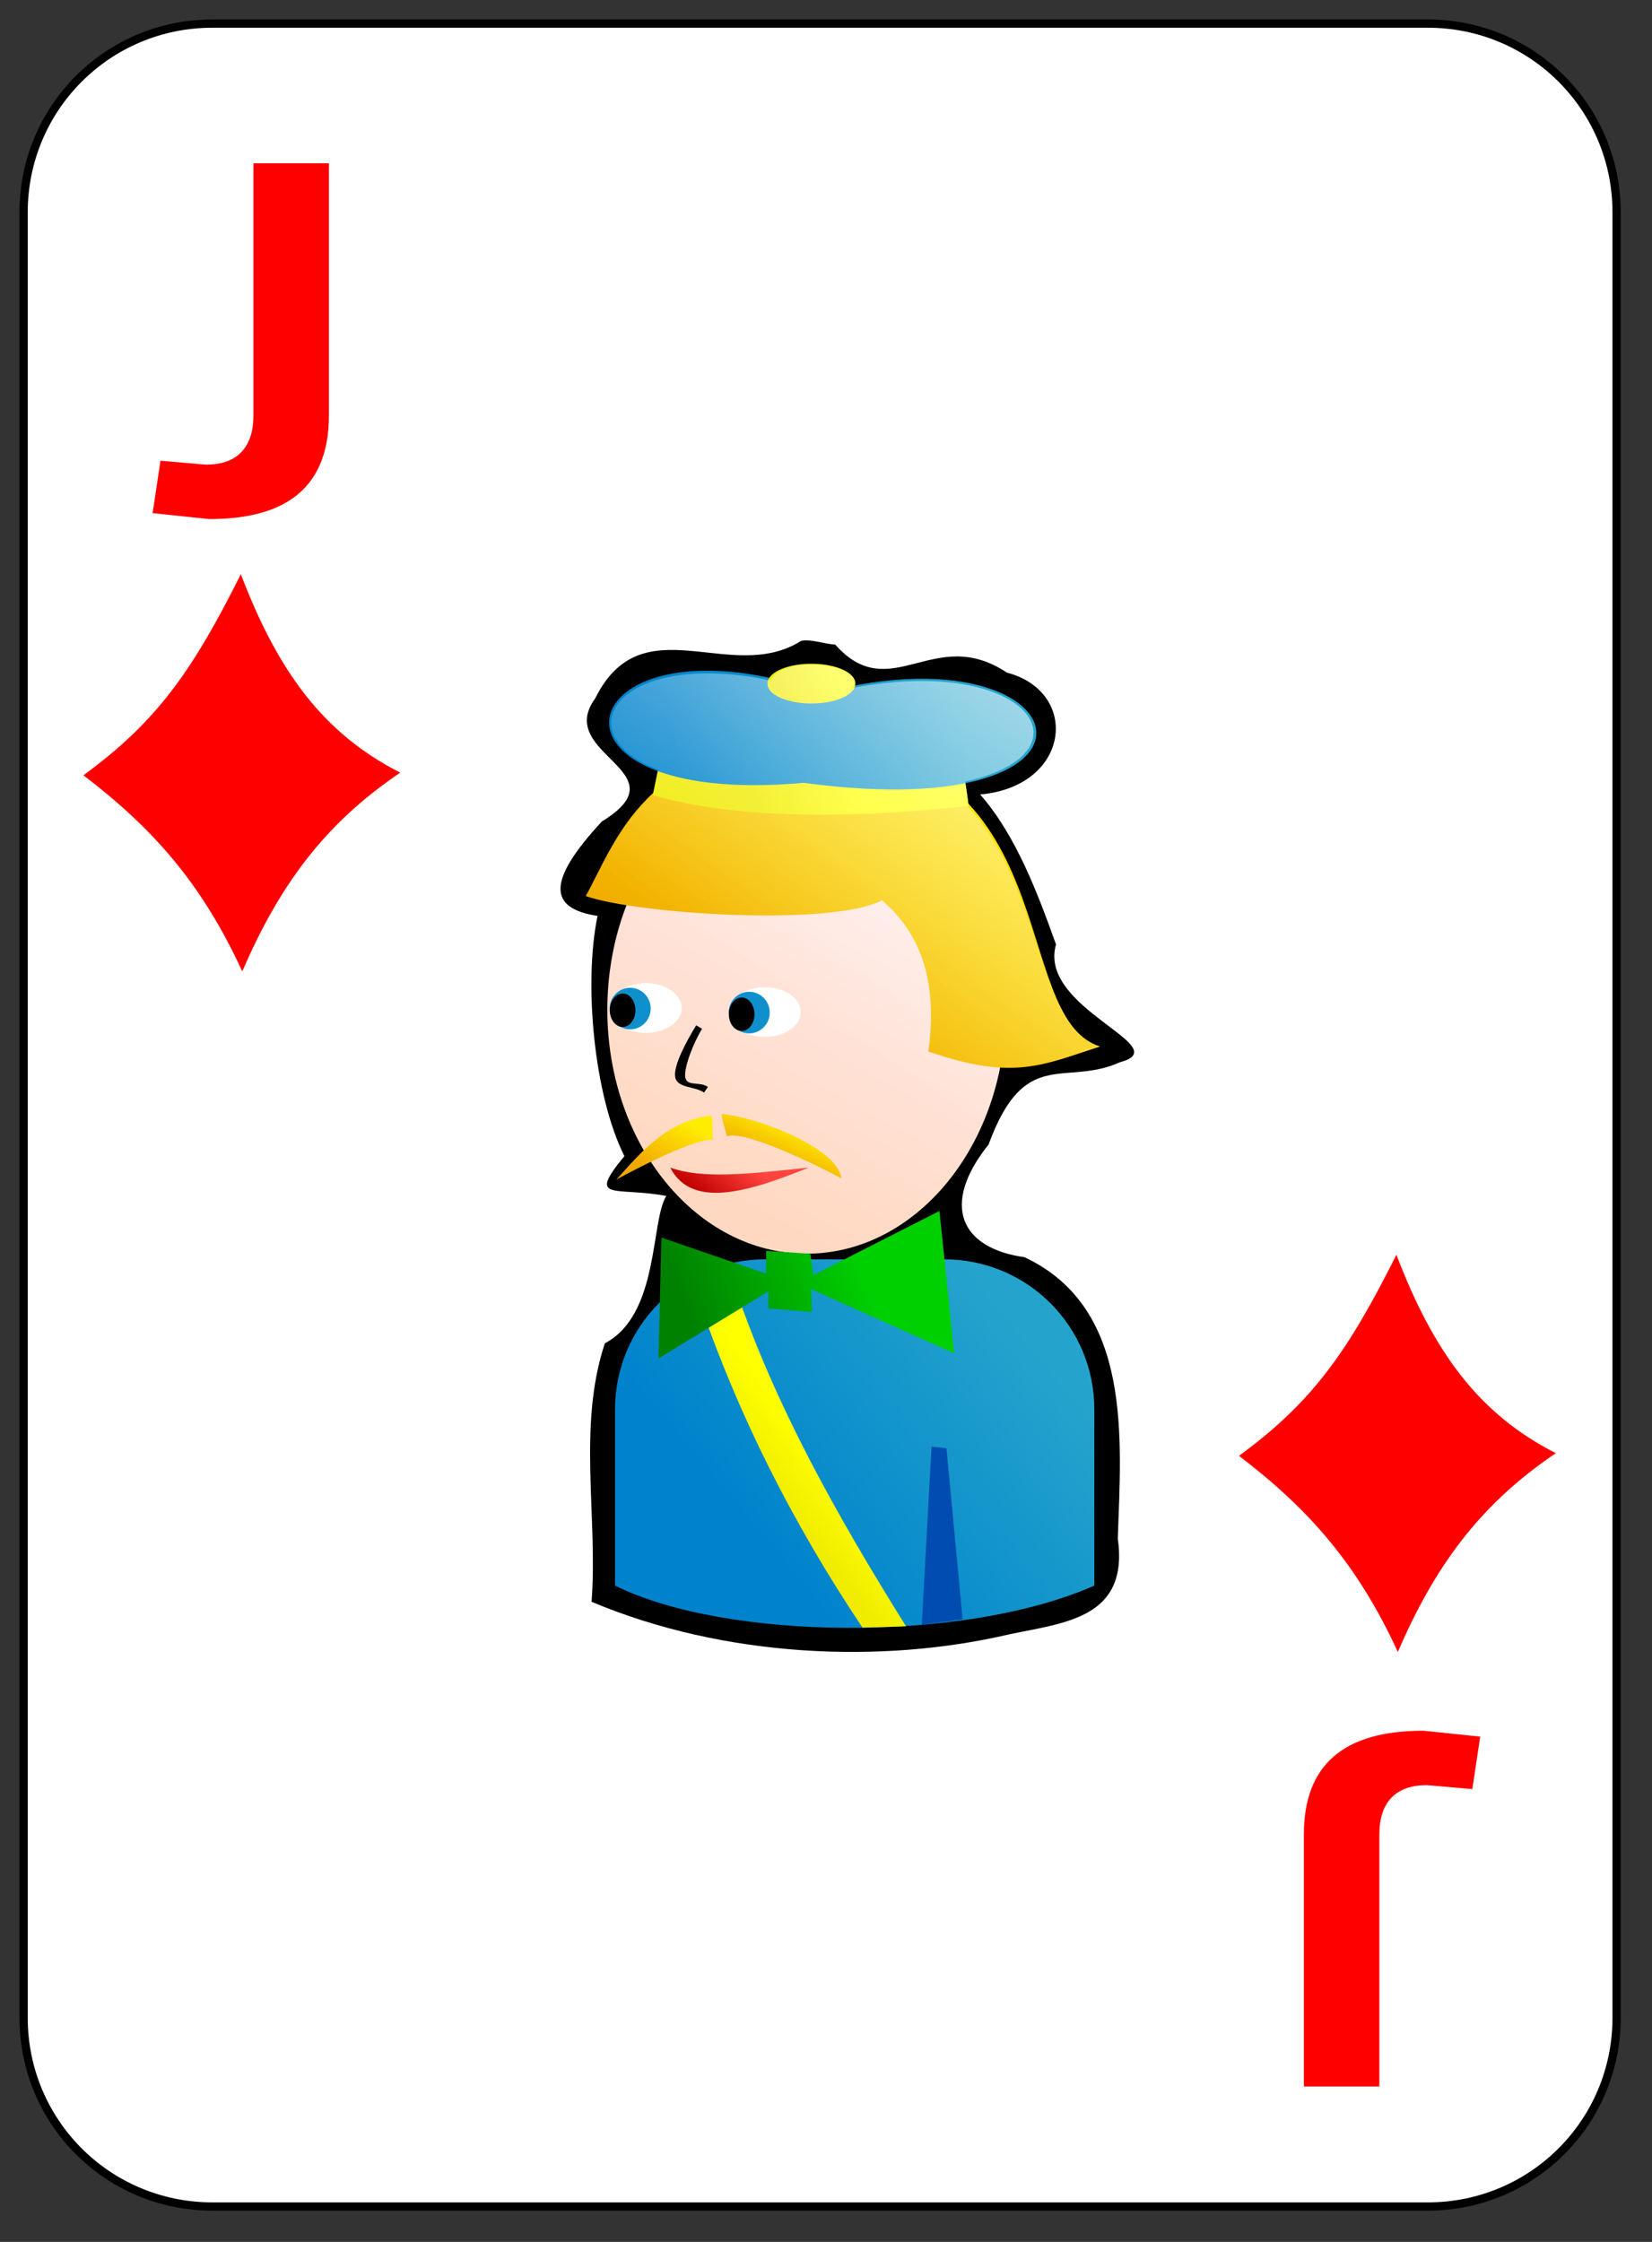 <?xml version="1.0" encoding="UTF-8" standalone="no"?>
<!-- Created with Inkscape (http://www.inkscape.org/) -->

<svg
   xmlns:dc="http://purl.org/dc/elements/1.1/"
   xmlns:cc="http://creativecommons.org/ns#"
   xmlns:rdf="http://www.w3.org/1999/02/22-rdf-syntax-ns#"
   xmlns:svg="http://www.w3.org/2000/svg"
   xmlns="http://www.w3.org/2000/svg"
   xmlns:xlink="http://www.w3.org/1999/xlink"
   xmlns:sodipodi="http://sodipodi.sourceforge.net/DTD/sodipodi-0.dtd"
   xmlns:inkscape="http://www.inkscape.org/namespaces/inkscape"
   id="svg2"
   height="190"
   preserveAspectRatio="xMinYMin meet"
   viewBox="0 0 140 190"
   y="0"
   x="0"
   version="1.0"
   sodipodi:version="0.32"
   inkscape:version="0.92.4 (5da689c313, 2019-01-14)"
   sodipodi:docname="d11.svg">
  <rect x="0" y="0" width="140" height="190" fill="#333333" stroke="none"/>
  <sodipodi:namedview
     id="base"
     pagecolor="#ffffff"
     bordercolor="#666666"
     borderopacity="1.0"
     inkscape:pageopacity="0.0"
     inkscape:pageshadow="2"
     inkscape:window-width="1152"
     inkscape:window-height="791"
     inkscape:zoom="2.9894737"
     inkscape:cx="77.860915"
     inkscape:cy="95"
     inkscape:window-x="0"
     inkscape:window-y="26"
     inkscape:current-layer="layer1"
     showgrid="false"
     inkscape:window-maximized="0" />
  <defs
     id="defs3">
    <linearGradient
       id="linearGradient2060">
      <stop
         id="stop2062"
         offset="0"
         style="stop-color:#ebf0d0;stop-opacity:1;" />
      <stop
         id="stop2064"
         offset="1"
         style="stop-color:#ffffeb;stop-opacity:1;" />
    </linearGradient>
    <linearGradient
       gradientTransform="translate(0,-1)"
       gradientUnits="userSpaceOnUse"
       xlink:href="#linearGradient2060"
       id="linearGradient4853"
       y2="128.695"
       x2="109"
       y1="63.1"
       x1="2" />
    <linearGradient
       id="linearGradient6214">
      <stop
         style="stop-color:#c10000;stop-opacity:1;"
         offset="0"
         id="stop6216" />
      <stop
         style="stop-color:#ff433e;stop-opacity:1;"
         offset="1"
         id="stop6218" />
    </linearGradient>
    <linearGradient
       id="linearGradient5417">
      <stop
         id="stop5419"
         offset="0"
         style="stop-color:#f0a700;stop-opacity:1;" />
      <stop
         id="stop5421"
         offset="1"
         style="stop-color:#ffed00;stop-opacity:1;" />
    </linearGradient>
    <linearGradient
       id="linearGradient5407">
      <stop
         style="stop-color:#f0eb00;stop-opacity:1;"
         offset="0"
         id="stop5409" />
      <stop
         style="stop-color:#ffff00;stop-opacity:1;"
         offset="1"
         id="stop5411" />
    </linearGradient>
    <linearGradient
       id="linearGradient3865">
      <stop
         style="stop-color:#0083cc;stop-opacity:1;"
         offset="0"
         id="stop3867" />
      <stop
         style="stop-color:#24a4cc;stop-opacity:1;"
         offset="1"
         id="stop3869" />
    </linearGradient>
    <linearGradient
       id="linearGradient3857">
      <stop
         style="stop-color:#ffd8c1;stop-opacity:1;"
         offset="0"
         id="stop3859" />
      <stop
         style="stop-color:#ffeded;stop-opacity:1;"
         offset="1"
         id="stop3861" />
    </linearGradient>
    <linearGradient
       inkscape:collect="always"
       id="linearGradient2580">
      <stop
         style="stop-color:#ffffff;stop-opacity:1;"
         offset="0"
         id="stop2582" />
      <stop
         style="stop-color:#ffffff;stop-opacity:0;"
         offset="1"
         id="stop2584" />
    </linearGradient>
    <linearGradient
       id="linearGradient3196">
      <stop
         style="stop-color:#008200;stop-opacity:1;"
         offset="0"
         id="stop3198" />
      <stop
         style="stop-color:#00d000;stop-opacity:1;"
         offset="1"
         id="stop3200" />
    </linearGradient>
    <linearGradient
       id="linearGradient4408">
      <stop
         style="stop-color:#ff44ab;stop-opacity:1;"
         offset="0"
         id="stop4410" />
      <stop
         style="stop-color:#ff66cc;stop-opacity:1;"
         offset="1"
         id="stop4412" />
    </linearGradient>
    <linearGradient
       y2="256.18"
       x2="484.796"
       y1="437.499"
       x1="356.442"
       gradientTransform="matrix(0.187,0,0,0.145,74.301,109.475)"
       gradientUnits="userSpaceOnUse"
       id="linearGradient16578"
       xlink:href="#linearGradient3857"
       inkscape:collect="always" />
    <linearGradient
       y2="415.539"
       x2="449.323"
       y1="540.539"
       x1="298.986"
       gradientTransform="matrix(0.145,0,0,0.145,99.215,121.455)"
       gradientUnits="userSpaceOnUse"
       id="linearGradient16580"
       xlink:href="#linearGradient3865"
       inkscape:collect="always" />
    <linearGradient
       y2="177.032"
       x2="136.652"
       y1="198.455"
       x1="111.392"
       gradientTransform="scale(1.255,0.797)"
       gradientUnits="userSpaceOnUse"
       id="linearGradient16582"
       xlink:href="#linearGradient5417"
       inkscape:collect="always" />
    <linearGradient
       y2="322.139"
       x2="312.092"
       y1="346.327"
       x1="294.246"
       gradientTransform="matrix(0.145,0,0,0.145,97.094,122.808)"
       gradientUnits="userSpaceOnUse"
       id="linearGradient16584"
       xlink:href="#linearGradient6214"
       inkscape:collect="always" />
    <linearGradient
       y2="205.041"
       x2="112.703"
       y1="209.416"
       x1="108.991"
       gradientTransform="scale(1.23,0.813)"
       gradientUnits="userSpaceOnUse"
       id="linearGradient16586"
       xlink:href="#linearGradient5417"
       inkscape:collect="always" />
    <linearGradient
       y2="228.153"
       x2="109.256"
       y1="231.758"
       x1="106.41"
       gradientTransform="scale(1.363,0.734)"
       gradientUnits="userSpaceOnUse"
       id="linearGradient16588"
       xlink:href="#linearGradient5417"
       inkscape:collect="always" />
    <linearGradient
       y2="120.973"
       x2="105.545"
       y1="124.161"
       x1="101.393"
       gradientTransform="translate(43.646,73.72)"
       gradientUnits="userSpaceOnUse"
       id="linearGradient16590"
       xlink:href="#linearGradient5407"
       inkscape:collect="always" />
    <linearGradient
       y2="103.334"
       x2="112.891"
       y1="108.764"
       x1="98.818"
       gradientTransform="translate(39.501,74.756)"
       gradientUnits="userSpaceOnUse"
       id="linearGradient16592"
       xlink:href="#linearGradient3196"
       inkscape:collect="always" />
    <linearGradient
       y2="62.671"
       x2="111.883"
       y1="65.109"
       x1="103.562"
       gradientTransform="translate(40.119,73.845)"
       gradientUnits="userSpaceOnUse"
       id="linearGradient16594"
       xlink:href="#linearGradient5407"
       inkscape:collect="always" />
    <linearGradient
       y2="57.702"
       x2="117.139"
       y1="62.938"
       x1="93.5"
       gradientTransform="translate(43.646,73.72)"
       gradientUnits="userSpaceOnUse"
       id="linearGradient16596"
       xlink:href="#linearGradient3865"
       inkscape:collect="always" />
    <linearGradient
       y2="55.781"
       x2="109.5"
       y1="57.469"
       x1="104.75"
       gradientUnits="userSpaceOnUse"
       id="linearGradient16598"
       xlink:href="#linearGradient5407"
       inkscape:collect="always" />
    <linearGradient
       y2="344.417"
       x2="410.906"
       y1="77.395"
       x1="652.295"
       gradientTransform="matrix(0.187,0,0,0.145,74.296,109.487)"
       gradientUnits="userSpaceOnUse"
       id="linearGradient16600"
       xlink:href="#linearGradient2580"
       inkscape:collect="always" />
  </defs>
  <g
     id="layer1"
     inkscape:groupmode="layer"
     inkscape:label="Layer 1">
    <g
       id="g5630">
      <path
         id="rect1306"
         d="M 18,2 L 121,2 C 129.864,2 137,9.136 137,18 L 137,171 C 137,179.864 129.864,187 121,187 L 18,187 C 9.136,187 2,179.864 2,171 L 2,18 C 2,9.136 9.136,2 18,2 z "
         style="fill:#ffffff;fill-opacity:1;stroke:black;stroke-width:0.7;stroke-miterlimit:4;stroke-dashoffset:0;stroke-opacity:1" />
    </g>
    <g
       inkscape:label="Layer 1"
       inkscape:groupmode="layer"
       id="g5495"
       transform="translate(-448.5,-231.5)" />
  </g>
  <path
     id="path1608"
     style="fill:#ff0000;fill-opacity:1;fill-rule:evenodd;stroke:none;stroke-width:1pt;stroke-linecap:butt;stroke-linejoin:round;stroke-opacity:1"
     d="M 20.41,48.665 C 16.284,56.91 13.275,61.163 7.07,65.705 C 12.942,70.192 17.083,74.829 20.53,82.325 C 23.609,75.204 27.377,69.895 33.92,65.482 C 27.338,62.133 23.527,56.828 20.41,48.665 z " />
  <path
     id="path1518"
     style="fill:#ff0000;fill-opacity:1;fill-rule:evenodd;stroke:none;stroke-width:1pt;stroke-linecap:butt;stroke-linejoin:round;stroke-opacity:1"
     d="M 118.34,106.34 C 114.214,114.585 111.205,118.838 105,123.38 C 110.872,127.867 115.013,132.504 118.46,140 C 121.539,132.879 125.307,127.57 131.85,123.157 C 125.268,119.808 121.457,114.503 118.34,106.34 z " />
  <g
     transform="matrix(1,0,0,1,-79.637,-71.25)"
     id="g3992">
    <path
       style="fill:#000000;fill-opacity:1;stroke:none;stroke-width:2;stroke-miterlimit:4;stroke-dashoffset:0;stroke-opacity:1"
       d="M 147.529,125.563 C 141.557,129.337 134.06,122.398 130.076,130.443 C 126.581,135.225 137.606,136.616 130.646,140.867 C 125.89,145.991 126.169,148.247 130.277,148.874 C 129.095,154.538 129.956,164.045 132.551,169.23 C 129.339,173.133 131.747,171.792 136.104,172.606 C 134.75,174.76 135.527,182.655 130.896,185.095 C 128.565,192.116 130.313,199.737 129.771,207.001 C 141.046,211.749 154.396,212.288 165.174,209.756 C 169.913,208.765 175.32,208.387 174.365,201.626 C 174.649,193.2 175.648,182.108 166.455,177.796 C 161.082,177.043 159.291,173.408 163.415,168.246 C 166.478,159.888 169.855,163.385 174.558,161.271 C 179.459,159.96 167.557,156.732 169.129,151.294 C 167.606,147.04 165.745,142.036 162.699,138.583 C 170.378,137.893 171.201,129.885 164.959,128.251 C 158.772,124.129 155.122,131.165 150.414,125.876 C 149.635,125.863 148.312,125.372 147.529,125.563 z "
       id="path1569"
       sodipodi:nodetypes="cccccccccccccccccc" />
    <path
       style="fill:url(#linearGradient16578);fill-opacity:1;stroke:none;stroke-width:2;stroke-miterlimit:4;stroke-dashoffset:0;stroke-opacity:1"
       d="M 164.873,156.823 C 164.873,168.236 157.309,177.499 147.989,177.499 C 138.669,177.499 131.106,168.236 131.106,156.823 C 131.106,145.409 138.669,136.146 147.989,136.146 C 157.309,136.146 164.873,145.409 164.873,156.823 z "
       id="path1573" />
    <path
       style="fill:url(#linearGradient16580);fill-opacity:1;stroke:none;stroke-width:2;stroke-miterlimit:4;stroke-dashoffset:0;stroke-opacity:1"
       d="M 144.482,177.977 C 137.433,177.977 131.758,183.653 131.758,190.702 L 131.758,205.631 C 141.137,210.28 161.284,210.525 172.377,205.631 L 172.377,190.702 C 172.377,183.653 166.701,177.977 159.652,177.977 L 144.482,177.977 z "
       id="path1575"
       sodipodi:nodetypes="ccccccc" />
    <path
       style="fill:url(#linearGradient16582);fill-opacity:1;fill-rule:evenodd;stroke:none;stroke-width:1.537px;stroke-linecap:butt;stroke-linejoin:miter;stroke-opacity:1"
       d="M 129.275,147.191 C 131.802,142.663 134.33,134.011 148.403,134.101 C 170.243,134.74 165.033,157.482 172.853,159.936 C 168,161.514 165.554,162.865 158.312,160.366 C 159.104,154.667 157.813,150.488 154.387,147.551 C 150.118,149.79 133.648,148.726 129.275,147.191 z "
       id="path1577"
       sodipodi:nodetypes="cccccc" />
    <g
       id="g1579"
       transform="matrix(0.145,0,0,9.790296e-2,96.895,133.538)">
      <path
         transform="translate(-4,-6)"
         style="fill:#ffffff;fill-opacity:1;stroke:none;stroke-width:2;stroke-miterlimit:4;stroke-dashoffset:0;stroke-opacity:1"
         d="M 353,245.862 C 353,257.73 343.592,267.362 332,267.362 C 320.408,267.362 311,257.73 311,245.862 C 311,233.994 320.408,224.362 332,224.362 C 343.592,224.362 353,233.994 353,245.862 z "
         id="path1581" />
      <path
         transform="matrix(0.571,0,0,0.837,129.286,34.524)"
         style="fill:#0f90cc;fill-opacity:1;stroke:none;stroke-width:2;stroke-miterlimit:4;stroke-dashoffset:0;stroke-opacity:1"
         d="M 353,245.862 C 353,257.73 343.592,267.362 332,267.362 C 320.408,267.362 311,257.73 311,245.862 C 311,233.994 320.408,224.362 332,224.362 C 343.592,224.362 353,233.994 353,245.862 z "
         id="path1583" />
      <path
         transform="matrix(0.357,0,0,0.674,195.929,76.048)"
         style="fill:#000000;fill-opacity:1;stroke:none;stroke-width:2;stroke-miterlimit:4;stroke-dashoffset:0;stroke-opacity:1"
         d="M 353,245.862 C 353,257.73 343.592,267.362 332,267.362 C 320.408,267.362 311,257.73 311,245.862 C 311,233.994 320.408,224.362 332,224.362 C 343.592,224.362 353,233.994 353,245.862 z "
         id="path1585" />
    </g>
    <g
       id="g1587"
       transform="matrix(0.145,0,0,9.790296e-2,86.807,133.198)">
      <path
         transform="translate(-4,-6)"
         style="fill:#ffffff;fill-opacity:1;stroke:none;stroke-width:2;stroke-miterlimit:4;stroke-dashoffset:0;stroke-opacity:1"
         d="M 353,245.862 C 353,257.73 343.592,267.362 332,267.362 C 320.408,267.362 311,257.73 311,245.862 C 311,233.994 320.408,224.362 332,224.362 C 343.592,224.362 353,233.994 353,245.862 z "
         id="path1589" />
      <path
         transform="matrix(0.571,0,0,0.837,129.286,34.524)"
         style="fill:#0f90cc;fill-opacity:1;stroke:none;stroke-width:2;stroke-miterlimit:4;stroke-dashoffset:0;stroke-opacity:1"
         d="M 353,245.862 C 353,257.73 343.592,267.362 332,267.362 C 320.408,267.362 311,257.73 311,245.862 C 311,233.994 320.408,224.362 332,224.362 C 343.592,224.362 353,233.994 353,245.862 z "
         id="path1591" />
      <path
         transform="matrix(0.357,0,0,0.674,195.929,76.048)"
         style="fill:#000000;fill-opacity:1;stroke:none;stroke-width:2;stroke-miterlimit:4;stroke-dashoffset:0;stroke-opacity:1"
         d="M 353,245.862 C 353,257.73 343.592,267.362 332,267.362 C 320.408,267.362 311,257.73 311,245.862 C 311,233.994 320.408,224.362 332,224.362 C 343.592,224.362 353,233.994 353,245.862 z "
         id="path1593" />
    </g>
    <path
       style="fill:url(#linearGradient16584);fill-opacity:1;fill-rule:evenodd;stroke:none;stroke-width:1px;stroke-linecap:butt;stroke-linejoin:miter;stroke-opacity:1"
       d="M 136.439,170.205 C 138.287,173.827 143.339,172.148 148.166,170.205 C 142.843,170.764 139.174,171.174 136.439,170.205 z "
       id="path1595"
       sodipodi:nodetypes="ccc" />
    <path
       style="fill:#004cb0;fill-opacity:1;stroke:none;stroke-width:2;stroke-miterlimit:4;stroke-dashoffset:0;stroke-opacity:1"
       d="M 158.58,193.856 L 159.844,193.979 L 161.215,208.492 L 157.75,208.958 L 158.58,193.856 z "
       id="path1597"
       sodipodi:nodetypes="ccccc" />
    <path
       sodipodi:nodetypes="ccccccc"
       id="path1599"
       d="M 138.636,158.147 C 137.844,159.434 136.691,161.549 136.855,162.522 C 137.02,163.494 138.508,163.284 139.298,163.845 L 139.629,163.367 C 138.934,162.874 137.846,163.359 137.711,162.559 C 137.576,161.76 138.392,159.644 139.132,158.441 L 138.636,158.147 z "
       style="fill:#000000;fill-opacity:1;fill-rule:evenodd;stroke:none;stroke-width:1px;stroke-linecap:butt;stroke-linejoin:miter;stroke-opacity:1" />
    <path
       sodipodi:nodetypes="cccc"
       id="path1601"
       d="M 139.93,165.8 C 136.127,166.178 133.797,169.101 131.869,171.22 C 131.869,171.22 138.106,167.764 140.071,167.834 C 139.93,167.343 140.141,166.712 139.93,165.8 z "
       style="fill:url(#linearGradient16586);fill-opacity:1;fill-rule:evenodd;stroke:none;stroke-width:1px;stroke-linecap:butt;stroke-linejoin:miter;stroke-opacity:1" />
    <path
       sodipodi:nodetypes="cccc"
       id="path1603"
       d="M 140.799,165.655 C 144.181,166.001 150.644,168.625 150.945,171.115 C 150.945,171.115 143.059,166.897 141.206,167.551 C 141.193,167.041 140.871,166.588 140.799,165.655 z "
       style="fill:url(#linearGradient16588);fill-opacity:1;fill-rule:evenodd;stroke:none;stroke-width:1px;stroke-linecap:butt;stroke-linejoin:miter;stroke-opacity:1" />
    <path
       style="fill:url(#linearGradient16590);fill-opacity:1;fill-rule:evenodd;stroke:none;stroke-width:1px;stroke-linecap:butt;stroke-linejoin:miter;stroke-opacity:1"
       d="M 138.27,179.649 C 141.904,190.872 146.975,200.595 152.733,209.193 L 156.418,209.081 C 150.681,199.873 144.693,189.478 141.268,178.27 C 141.268,178.27 139.232,178.894 138.27,179.649 z "
       id="path1605"
       sodipodi:nodetypes="ccccc" />
    <path
       style="fill:url(#linearGradient16592);fill-opacity:1;fill-rule:evenodd;stroke:none;stroke-width:1px;stroke-linecap:butt;stroke-linejoin:miter;stroke-opacity:1"
       d="M 135.688,176.131 L 135.438,186.381 L 144.751,180.693 L 144.751,182.131 L 148.438,182.443 L 148.376,180.506 L 160.501,185.943 L 159.251,173.881 L 148.563,179.318 L 148.313,177.506 L 144.563,177.256 L 144.563,179.193 L 135.688,176.131 z "
       id="path1607"
       sodipodi:nodetypes="ccccccccccccc" />
    <path
       sodipodi:nodetypes="ccccc"
       id="path1609"
       d="M 135.494,136.032 L 134.957,138.632 C 142.623,140.861 152.864,140.509 161.719,139.551 C 161.7,139.192 161.369,137.032 161.369,137.032 C 152.848,137.907 141.952,137.845 135.494,136.032 z "
       style="fill:url(#linearGradient16594);fill-opacity:1;fill-rule:evenodd;stroke:none;stroke-width:1px;stroke-linecap:butt;stroke-linejoin:miter;stroke-opacity:1" />
    <path
       sodipodi:nodetypes="ccc"
       id="path1611"
       d="M 147.744,137.595 C 176.265,141.428 171.223,124.199 149.306,129.97 C 128.161,122.511 123.077,139.803 147.744,137.595 z "
       style="fill:url(#linearGradient16596);fill-opacity:1;fill-rule:evenodd;stroke:none;stroke-width:1px;stroke-linecap:butt;stroke-linejoin:miter;stroke-opacity:1" />
    <path
       transform="translate(41.306,72.782)"
       d="M 110.812 56.406 A 3.719 1.656 0 1 1  103.375,56.406 A 3.719 1.656 0 1 1  110.812 56.406 z"
       sodipodi:ry="1.6562500"
       sodipodi:rx="3.7187500"
       sodipodi:cy="56.406250"
       sodipodi:cx="107.09375"
       id="path1613"
       style="fill:url(#linearGradient16598);fill-opacity:1;stroke:none;stroke-width:2;stroke-miterlimit:4;stroke-dashoffset:0;stroke-opacity:1"
       sodipodi:type="arc" />
    <path
       style="fill:url(#linearGradient16600);fill-opacity:1;stroke:none;stroke-width:2;stroke-miterlimit:4;stroke-dashoffset:0;stroke-opacity:1"
       d="M 148.403,127.544 C 146.592,127.544 145.265,128.155 144.933,128.919 C 132.052,126.197 127.351,133.403 135.401,136.481 L 134.995,138.544 C 131.996,141.333 130.602,144.822 129.275,147.2 C 130.026,147.464 131.496,147.697 132.838,147.919 C 131.771,150.63 131.119,153.615 131.119,156.825 C 131.119,161.296 132.303,165.41 134.276,168.794 C 133.426,169.61 132.564,170.467 131.869,171.231 C 131.869,171.231 133.327,170.453 134.87,169.7 C 137.897,174.321 142.467,177.352 147.653,177.481 L 144.558,177.262 L 144.558,177.981 L 144.496,177.981 C 143.58,177.981 142.668,178.08 141.808,178.262 L 135.682,176.137 L 135.557,181.669 C 133.228,183.973 131.775,187.15 131.775,190.7 L 131.775,205.637 C 136.733,208.094 144.669,209.249 152.716,209.137 C 152.729,209.157 152.734,209.181 152.747,209.2 L 156.435,209.106 C 156.385,209.026 156.329,208.937 156.279,208.856 C 156.774,208.824 157.257,208.773 157.748,208.731 L 157.748,208.981 L 161.217,208.512 L 161.217,208.481 C 165.352,207.902 169.239,207.021 172.375,205.637 L 172.375,190.7 C 172.375,183.662 166.721,177.998 159.686,177.981 L 159.248,173.887 L 151.216,177.981 L 148.371,177.981 L 148.309,177.512 L 148.09,177.512 C 156.017,177.459 162.608,170.696 164.374,161.637 C 167.476,161.8 169.718,160.976 172.875,159.95 C 167.391,158.229 168.141,146.632 161.655,139.575 C 161.675,139.573 161.697,139.577 161.717,139.575 C 161.702,139.278 161.515,138.001 161.436,137.481 C 172.427,135.096 166.974,126.64 151.747,129.575 C 151.833,129.435 152.122,129.352 152.122,129.2 C 152.122,128.286 150.456,127.544 148.403,127.544 z "
       id="path1615" />
  </g>
  <path
     id="text1386"
     style="font-style:normal;font-variant:normal;font-weight:bold;font-stretch:normal;font-size:33.228px;font-family:'Bitstream Vera Sans';writing-mode:lr-tb;text-anchor:start;fill:#ff0000;fill-opacity:1;stroke:none;stroke-width:1px;stroke-linecap:butt;stroke-linejoin:miter;stroke-opacity:1"
     d="m 21.478,13.838 h 6.396 v 21.359 c -9e-6,2.947 -0.842,5.15 -2.525,6.607 -1.672,1.458 -4.209,2.187 -7.609,2.187 l -4.808,-0.502 0.669,-4.444 3.84,0.335 c 1.329,-2e-6 2.331,-0.354 3.007,-1.062 0.687,-0.708 1.03,-1.748 1.03,-3.121 V 13.838"
     inkscape:connector-curvature="0"
     sodipodi:nodetypes="ccccccccccc" />
  <path
     id="text1386-9"
     style="font-style:normal;font-variant:normal;font-weight:bold;font-stretch:normal;font-size:33.228px;font-family:'Bitstream Vera Sans';writing-mode:lr-tb;text-anchor:start;fill:#ff0000;fill-opacity:1;stroke:none;stroke-width:1px;stroke-linecap:butt;stroke-linejoin:miter;stroke-opacity:1"
     d="m 116.895,176.831 h -6.396 v -21.359 c 10e-6,-2.947 0.842,-5.15 2.525,-6.607 1.672,-1.458 4.209,-2.187 7.609,-2.187 l 4.808,0.502 -0.669,4.444 -3.84,-0.335 c -1.329,0 -2.331,0.354 -3.007,1.062 -0.687,0.708 -1.03,1.748 -1.03,3.121 v 21.359"
     inkscape:connector-curvature="0"
     sodipodi:nodetypes="ccccccccccc" />
</svg>
